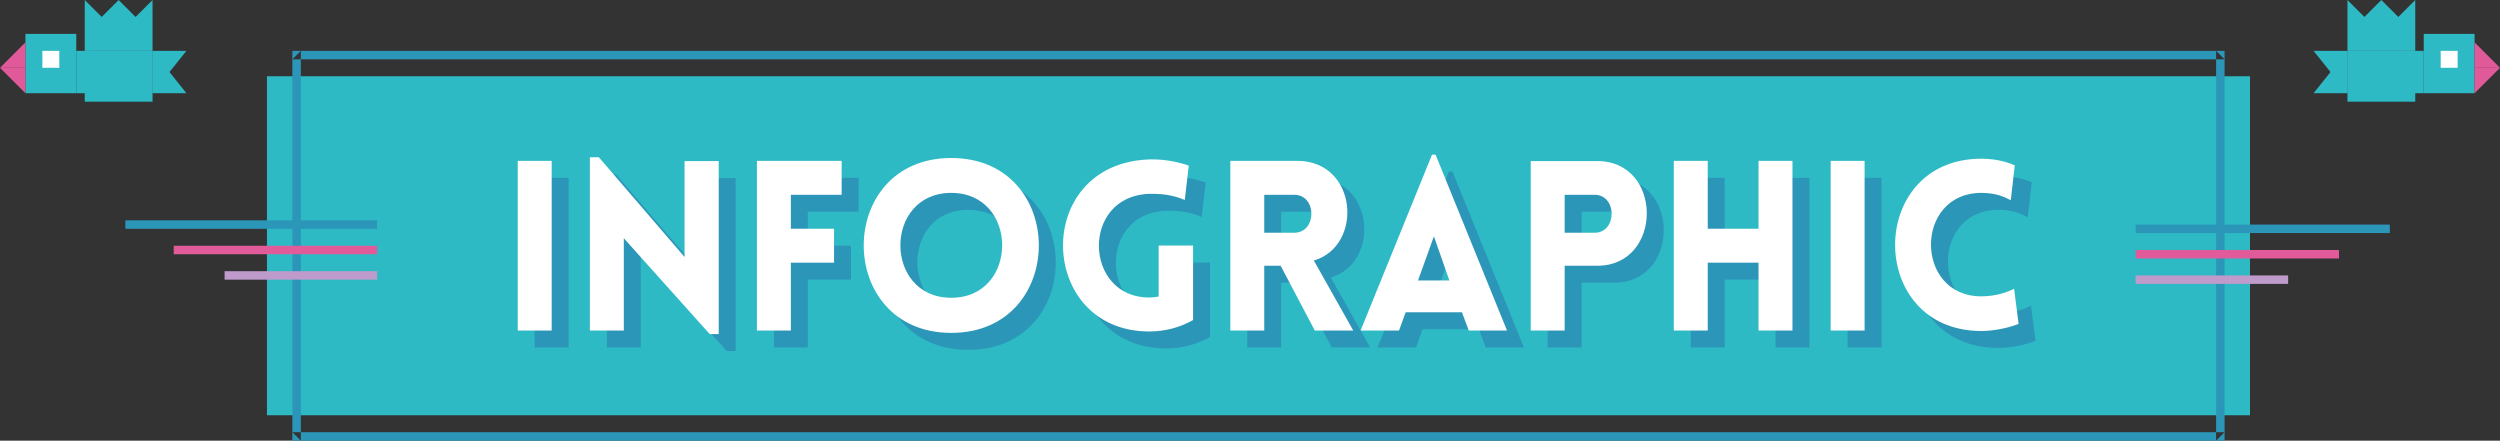 <?xml version="1.0" encoding="UTF-8" standalone="no"?>
<svg width="295px" height="52px" viewBox="0 0 295 52" version="1.1" xmlns="http://www.w3.org/2000/svg" xmlns:xlink="http://www.w3.org/1999/xlink" xmlns:sketch="http://www.bohemiancoding.com/sketch/ns">
    <rect x="0" y="0" width="295" height="52" fill="#333333" stroke="none"/>
    <!-- Generator: Sketch 3.3.2 (12043) - http://www.bohemiancoding.com/sketch -->
    <title>infographic-header</title>
    <desc>Created with Sketch.</desc>
    <defs></defs>
    <g id="Page-1" stroke="none" stroke-width="1" fill="none" fill-rule="evenodd" sketch:type="MSPage">
        <g id="infographic-header" sketch:type="MSArtboardGroup">
            <g id="Group" sketch:type="MSLayerGroup" transform="translate(14, 6)">
                <rect id="Rectangle-430" fill="#2DBAC5" sketch:type="MSShapeGroup" x="17.5" y="3" width="234" height="40"></rect>
                <path d="M20.5,1 L20.5,1 L21.5,0 L21.5,46 L20.5,45 L248.5,45 L247.5,46 L247.5,0 L248.5,1 L20.5,1 Z M20.5,0 L248.5,0 L248.5,46 L20.5,46 L20.5,0 L20.5,0 Z" id="Shape" fill="#2C96B8" sketch:type="MSShapeGroup"></path>
                <path d="M30.5,20 L0.791,20 L0.791,21 L30.5,21 L30.5,20 L30.5,20 Z" id="Shape" fill="#2C96B9" sketch:type="MSShapeGroup"></path>
                <path d="M30.5,26 L12.5,26 L12.5,27 L30.5,27 L30.5,26 L30.5,26 Z" id="Shape" fill="#BE9BCB" sketch:type="MSShapeGroup"></path>
                <path d="M30.5,23 L6.5,23 L6.5,24 L30.5,24 L30.5,23 L30.5,23 Z" id="Shape" fill="#E15A9A" sketch:type="MSShapeGroup"></path>
                <path d="M53.098,35 L53.098,14.98 L49.094,14.98 L49.094,35 L53.098,35 L53.098,35 Z M61.61,24.108 L71.746,35.42 L72.81,35.42 L72.81,15.008 L68.778,15.008 L68.778,26.32 L58.67,14.56 L57.606,14.56 L57.606,35 L61.61,35 L61.61,24.108 Z M87.314,18.984 L87.314,14.98 L77.318,14.98 L77.318,35 L81.322,35 L81.322,26.992 L86.418,26.992 L86.418,22.988 L81.322,22.988 L81.322,18.984 L87.314,18.984 Z M100.25,35.28 C114.026,35.28 114.026,14.644 100.25,14.644 C86.474,14.644 86.474,35.28 100.25,35.28 L100.25,35.28 Z M100.25,31.136 C92.242,31.136 92.242,18.76 100.25,18.76 C108.258,18.76 108.258,31.136 100.25,31.136 L100.25,31.136 Z M128.782,33.768 L128.782,24.976 L124.722,24.976 L124.722,30.996 C124.358,31.052 123.966,31.108 123.602,31.108 C115.874,31.108 115.51,19.152 123.602,18.872 C125.73,18.816 127.018,19.264 127.802,19.6 L128.278,15.54 C127.914,15.428 125.982,14.728 123.602,14.812 C109.714,15.316 110.386,35.112 123.602,35.112 C125.506,35.112 127.242,34.636 128.782,33.768 L128.782,33.768 Z M147.682,35 L143.034,26.74 C148.914,25.032 148.214,14.98 141.074,14.98 L133.178,14.98 L133.178,35 L137.182,35 L137.182,27.356 L139.114,27.356 L143.146,35 L147.682,35 Z M137.182,18.984 L140.71,18.984 C143.426,18.984 143.426,23.464 140.71,23.464 L137.182,23.464 L137.182,18.984 Z M148.55,35 L153.086,35 L153.87,32.844 L160.506,32.844 L161.318,35 L165.826,35 L157.398,14.252 L156.978,14.252 L148.55,35 L148.55,35 Z M155.326,29.092 L157.202,23.884 L159.022,29.092 L155.326,29.092 L155.326,29.092 Z M172.63,35 L172.63,27.356 L176.494,27.356 C184.25,27.356 184.278,15.008 176.494,15.008 L168.626,15.008 L168.626,35 L172.63,35 L172.63,35 Z M172.63,23.464 L172.63,18.984 L176.158,18.984 C178.846,18.984 178.846,23.464 176.158,23.464 L172.63,23.464 L172.63,23.464 Z M199.51,35 L199.51,14.98 L195.506,14.98 L195.506,22.988 L189.514,22.988 L189.514,14.98 L185.51,14.98 L185.51,35 L189.514,35 L189.514,26.992 L195.506,26.992 L195.506,35 L199.51,35 L199.51,35 Z M208.022,35 L208.022,14.98 L204.018,14.98 L204.018,35 L208.022,35 L208.022,35 Z M225.27,19.628 L225.746,15.512 C224.542,14.98 223.198,14.728 221.798,14.728 C208.246,14.728 208.218,35.056 221.798,35.056 C223.198,35.056 224.962,34.72 226.194,34.216 L225.662,30.072 C224.906,30.464 223.534,30.968 221.798,30.968 C213.874,30.968 213.874,18.76 221.798,18.76 C223.534,18.76 224.514,19.236 225.27,19.628 L225.27,19.628 Z" id="INFOGRAPHIC-Copy" fill="#2C96B9" sketch:type="MSShapeGroup"></path>
                <path d="M51.098,33 L51.098,12.98 L47.094,12.98 L47.094,33 L51.098,33 L51.098,33 Z M59.61,22.108 L69.746,33.42 L70.81,33.42 L70.81,13.008 L66.778,13.008 L66.778,24.32 L56.67,12.56 L55.606,12.56 L55.606,33 L59.61,33 L59.61,22.108 Z M85.314,16.984 L85.314,12.98 L75.318,12.98 L75.318,33 L79.322,33 L79.322,24.992 L84.418,24.992 L84.418,20.988 L79.322,20.988 L79.322,16.984 L85.314,16.984 Z M98.25,33.28 C112.026,33.28 112.026,12.644 98.25,12.644 C84.474,12.644 84.474,33.28 98.25,33.28 L98.25,33.28 Z M98.25,29.136 C90.242,29.136 90.242,16.76 98.25,16.76 C106.258,16.76 106.258,29.136 98.25,29.136 L98.25,29.136 Z M126.782,31.768 L126.782,22.976 L122.722,22.976 L122.722,28.996 C122.358,29.052 121.966,29.108 121.602,29.108 C113.874,29.108 113.51,17.152 121.602,16.872 C123.73,16.816 125.018,17.264 125.802,17.6 L126.278,13.54 C125.914,13.428 123.982,12.728 121.602,12.812 C107.714,13.316 108.386,33.112 121.602,33.112 C123.506,33.112 125.242,32.636 126.782,31.768 L126.782,31.768 Z M145.682,33 L141.034,24.74 C146.914,23.032 146.214,12.98 139.074,12.98 L131.178,12.98 L131.178,33 L135.182,33 L135.182,25.356 L137.114,25.356 L141.146,33 L145.682,33 Z M135.182,16.984 L138.71,16.984 C141.426,16.984 141.426,21.464 138.71,21.464 L135.182,21.464 L135.182,16.984 Z M146.55,33 L151.086,33 L151.87,30.844 L158.506,30.844 L159.318,33 L163.826,33 L155.398,12.252 L154.978,12.252 L146.55,33 L146.55,33 Z M153.326,27.092 L155.202,21.884 L157.022,27.092 L153.326,27.092 L153.326,27.092 Z M170.63,33 L170.63,25.356 L174.494,25.356 C182.25,25.356 182.278,13.008 174.494,13.008 L166.626,13.008 L166.626,33 L170.63,33 L170.63,33 Z M170.63,21.464 L170.63,16.984 L174.158,16.984 C176.846,16.984 176.846,21.464 174.158,21.464 L170.63,21.464 L170.63,21.464 Z M197.51,33 L197.51,12.98 L193.506,12.98 L193.506,20.988 L187.514,20.988 L187.514,12.98 L183.51,12.98 L183.51,33 L187.514,33 L187.514,24.992 L193.506,24.992 L193.506,33 L197.51,33 L197.51,33 Z M206.022,33 L206.022,12.98 L202.018,12.98 L202.018,33 L206.022,33 L206.022,33 Z M223.27,17.628 L223.746,13.512 C222.542,12.98 221.198,12.728 219.798,12.728 C206.246,12.728 206.218,33.056 219.798,33.056 C221.198,33.056 222.962,32.72 224.194,32.216 L223.662,28.072 C222.906,28.464 221.534,28.968 219.798,28.968 C211.874,28.968 211.874,16.76 219.798,16.76 C221.534,16.76 222.514,17.236 223.27,17.628 L223.27,17.628 Z" id="INFOGRAPHIC" fill="#FFFFFF" sketch:type="MSShapeGroup"></path>
            </g>
            <g id="Group-Copy-10" sketch:type="MSLayerGroup" transform="translate(284, 6) scale(-1, 1) translate(-284, -6) translate(273, 0)">
                <rect id="Rectangle-445" fill="#2EBAC4" sketch:type="MSShapeGroup" x="3" y="4" width="6" height="7"></rect>
                <path d="M0,8 L3,8 L3,11 L0,8 Z" id="Rectangle-447" fill="#E05A9A" sketch:type="MSShapeGroup"></path>
                <path d="M0,8 L3,8 L3,5 L0,8 Z" id="Rectangle-447-Copy" fill="#E05A9A" sketch:type="MSShapeGroup"></path>
                <rect id="Rectangle-446" fill="#2EBAC4" sketch:type="MSShapeGroup" x="10" y="6" width="8" height="6"></rect>
                <rect id="Rectangle-446-Copy-2" fill="#2EBAC4" sketch:type="MSShapeGroup" x="9" y="6" width="2" height="5"></rect>
                <path d="M18,6 L22,6 L18,11 L18,6 Z" id="Rectangle-446-Copy" fill="#2EBAC4" sketch:type="MSShapeGroup"></path>
                <path d="M18,6 L22,6 L18,11 L18,6 Z" id="Rectangle-446-Copy-3" fill="#2EBAC4" sketch:type="MSShapeGroup" transform="translate(20, 8.5) scale(1, -1) translate(-20, -8.5) "></path>
                <path d="M10,0 L12,2 L14,0 L16,2 L18,0 L18,6 L10,6 L10,0 Z" id="Rectangle-450" fill="#2EBAC4" sketch:type="MSShapeGroup"></path>
                <rect id="Rectangle-448" fill="#FFFFFF" sketch:type="MSShapeGroup" x="5" y="6" width="2" height="2"></rect>
            </g>
            <path d="M282,26.5 L252,26.5 L252,27.5 L282,27.5 L282,26.5 L282,26.5 Z" id="Shape" fill="#2C96B9" sketch:type="MSShapeGroup"></path>
            <path d="M270,32.5 L252,32.5 L252,33.5 L270,33.5 L270,32.5 L270,32.5 Z" id="Shape" fill="#BE9BCB" sketch:type="MSShapeGroup"></path>
            <path d="M276,29.5 L252,29.5 L252,30.5 L276,30.5 L276,29.5 L276,29.5 Z" id="Shape" fill="#E15A9A" sketch:type="MSShapeGroup"></path>
            <g id="Group-Copy" sketch:type="MSLayerGroup">
                <rect id="Rectangle-445" fill="#2EBAC4" sketch:type="MSShapeGroup" x="3" y="4" width="6" height="7"></rect>
                <path d="M0,8 L3,8 L3,11 L0,8 Z" id="Rectangle-447" fill="#E05A9A" sketch:type="MSShapeGroup"></path>
                <path d="M0,8 L3,8 L3,5 L0,8 Z" id="Rectangle-447-Copy" fill="#E05A9A" sketch:type="MSShapeGroup"></path>
                <rect id="Rectangle-446" fill="#2EBAC4" sketch:type="MSShapeGroup" x="10" y="6" width="8" height="6"></rect>
                <rect id="Rectangle-446-Copy-2" fill="#2EBAC4" sketch:type="MSShapeGroup" x="9" y="6" width="2" height="5"></rect>
                <path d="M18,6 L22,6 L18,11 L18,6 Z" id="Rectangle-446-Copy" fill="#2EBAC4" sketch:type="MSShapeGroup"></path>
                <path d="M18,6 L22,6 L18,11 L18,6 Z" id="Rectangle-446-Copy-3" fill="#2EBAC4" sketch:type="MSShapeGroup" transform="translate(20, 8.5) scale(1, -1) translate(-20, -8.5) "></path>
                <path d="M10,0 L12,2 L14,0 L16,2 L18,0 L18,6 L10,6 L10,0 Z" id="Rectangle-450" fill="#2EBAC4" sketch:type="MSShapeGroup"></path>
                <rect id="Rectangle-448" fill="#FFFFFF" sketch:type="MSShapeGroup" x="5" y="6" width="2" height="2"></rect>
            </g>
        </g>
    </g>
</svg>